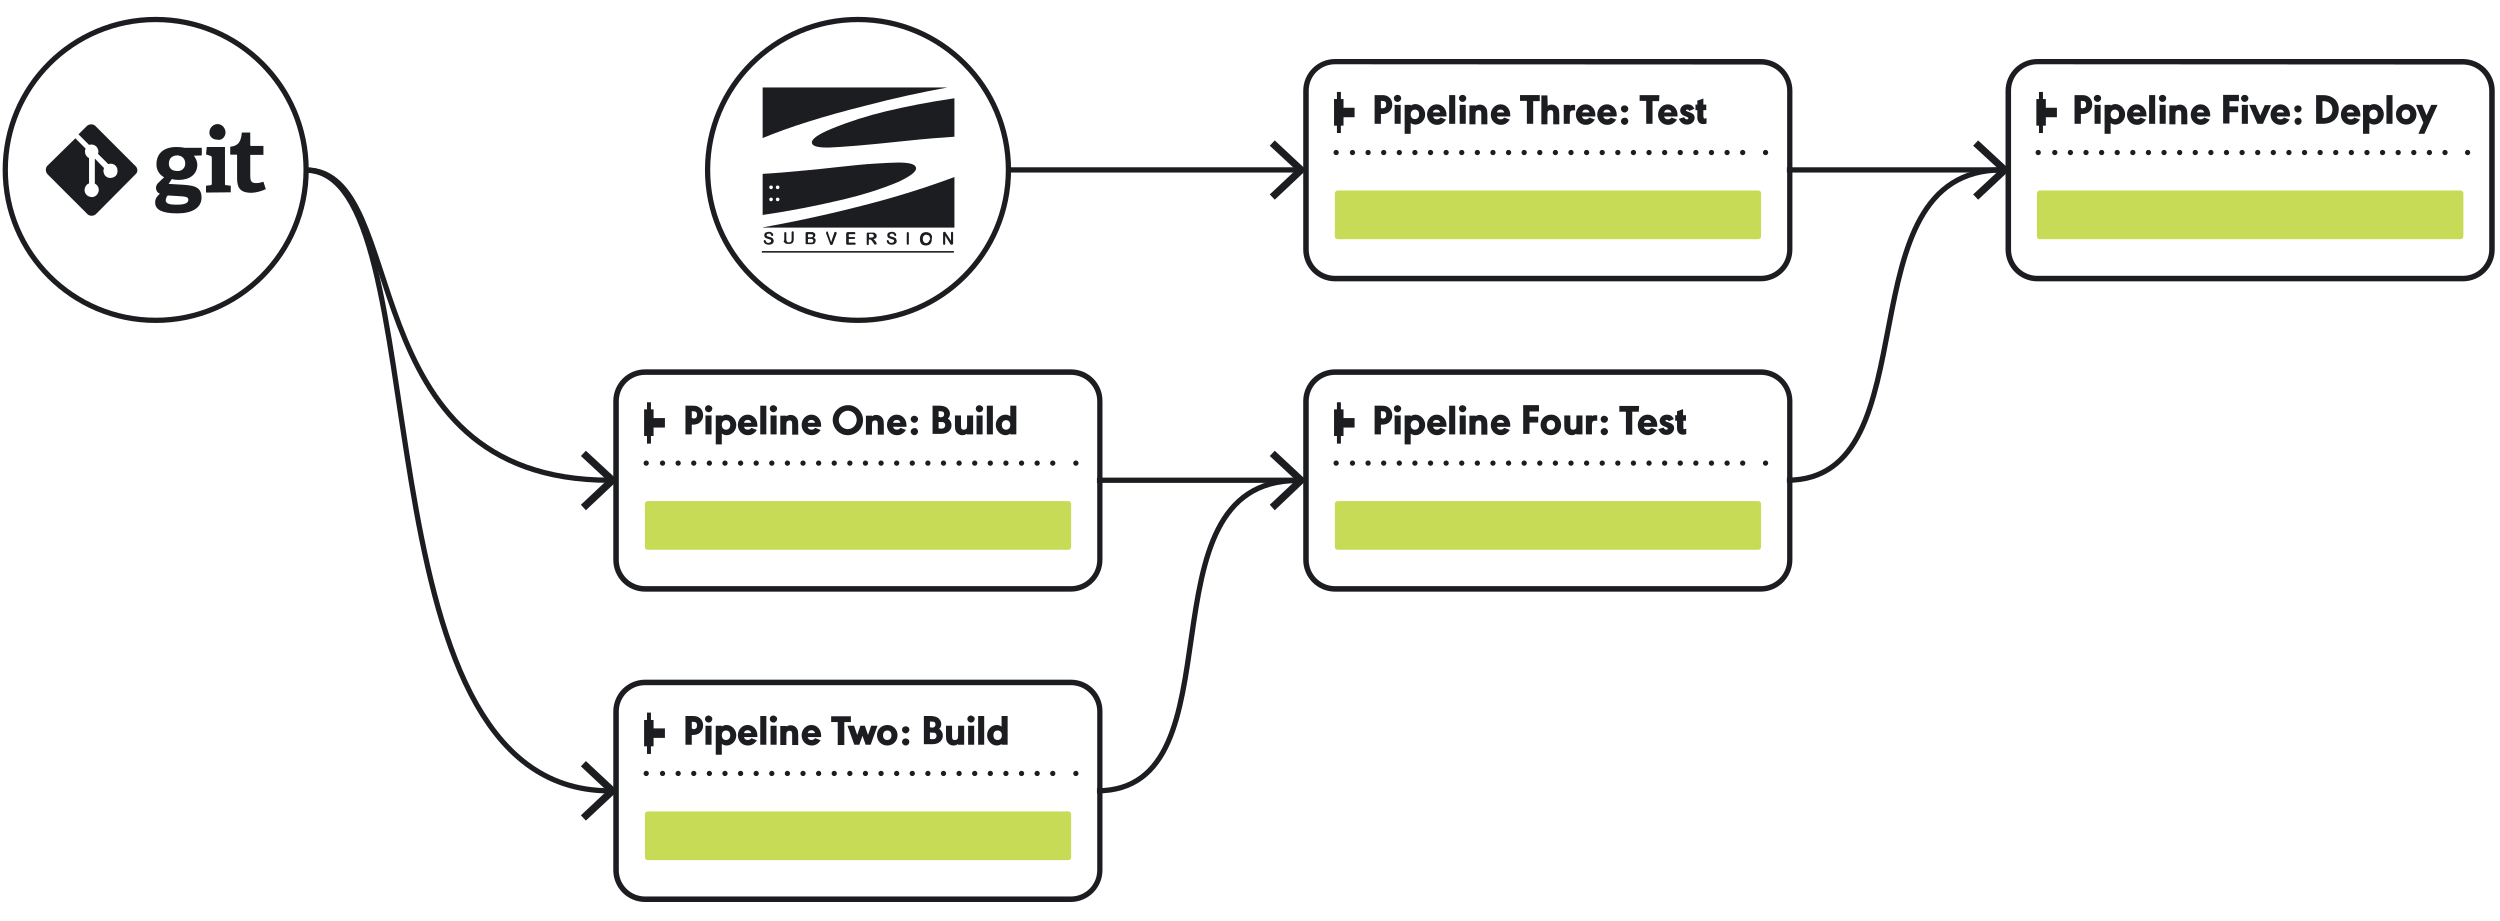 <svg xmlns="http://www.w3.org/2000/svg" xmlns:xlink="http://www.w3.org/1999/xlink" id="Layer_1" x="0" y="0" version="1.1" viewBox="0 0 949 349.8" xml:space="preserve" style="enable-background:new 0 0 949 349.8"><style type="text/css">.st0{fill:none;stroke:#1b1d21;stroke-width:2;stroke-miterlimit:10}.st1{fill:#1b1d21}.st2{fill:none}.st3,.st4{fill:none;stroke:#1b1d21;stroke-width:2;stroke-linecap:round;stroke-miterlimit:10}.st4{stroke-dasharray:0,5.925}.st5{fill:#c8db57}.st6{enable-background:new}</style><g id="Layer_2_1_"><g id="Text_Headlines"><circle cx="59.1" cy="64.5" r="57.1" class="st0"/><path d="M73.6,59.1c0.7,1,1.3,2.1,1.3,3.4c0,3.7-2.9,5.8-7.1,5.8c-0.8,0-1.8-0.1-2.6-0.3L64,69.8l3.3,0.2 c5.8,0.3,9.2,0.5,9.2,5c0,3.8-3.4,6-9.2,6c-6,0-8.4-1.5-8.4-4.1c0-1.5,0.6-2.3,1.8-3.4c-1-0.3-1.5-1.3-1.5-2.2c0-0.7,0.4-1.5,1-2 c0.6-0.6,1.3-1.3,2.1-2c-1.9-1-3-3-2.9-5c0-3.8,2.5-6.5,7.6-6.5c1.1,0,2.1,0.1,3.1,0.3h6.5V59L73.6,59.1z M63.7,74.2 c-0.5,0.4-0.7,1.1-0.8,1.8c0,1.4,1.7,1.7,4,1.7c1.9,0,4.6-0.1,4.6-1.9c0-1.1-1.3-1.2-2.9-1.3L63.7,74.2z M67.3,59 c-1.8,0-3.2,1-3.2,3.1c0,1.6,1,2.8,3.1,2.8c1.6,0.2,3-1,3.1-2.5c0-0.1,0-0.2,0-0.3c0.1-1.5-1-2.9-2.4-3 C67.7,58.9,67.5,58.9,67.3,59L67.3,59z" class="st1"/><path d="M78.2,73.1v-2.6l1.7-0.2c0.4-0.1,0.5-0.2,0.5-0.6v-9.8c0-0.3-0.1-0.6-0.4-0.7l-1.8-0.6l0.3-2.8h6.9v13.9 c0,0.5,0,0.6,0.5,0.6l1.7,0.2V73L78.2,73.1C78.2,73,78.2,73.1,78.2,73.1z M82.5,53c-1.5,0.1-2.9-1-3-2.4c0-0.2,0-0.4,0-0.5 c0.1-1.7,1.5-3,3.1-3s2.9,1.4,3,3c0.1,1.5-1,2.9-2.4,3C82.9,53.1,82.7,53.1,82.5,53z" class="st1"/><path d="M100.9,71.8c-1.7,0.8-3.6,1.3-5.4,1.4c-4,0-5.5-1.6-5.5-5.4V59c0-0.2,0-0.3-0.3-0.3h-2.3v-3 c3-0.3,4.1-1.8,4.4-5.4H95v4.8c0,0.2,0,0.3,0.3,0.3h4.7v3.4h-5v7.9c0,2,0.4,2.8,2.2,2.8c1,0,1.8-0.2,2.8-0.5L100.9,71.8z" class="st1"/><path d="M51.4,63L36.2,47.8c-0.8-0.8-2.3-0.8-3.2,0L29.8,51l4,4c1.4-0.5,3,0.3,3.4,1.7c0.2,0.5,0.2,1.2,0,1.7l3.9,3.9 c1.4-0.5,3,0.2,3.4,1.7c0.4,1.5-0.2,3-1.7,3.4c-1.4,0.5-3-0.2-3.4-1.7c-0.2-0.6-0.2-1.3,0.1-1.9L36,60.2v9.5 c1.3,0.6,1.9,2.2,1.2,3.6s-2.2,1.9-3.6,1.2c-1.3-0.6-1.9-2.2-1.2-3.6c0.3-0.5,0.7-1.1,1.4-1.3V60c-0.3-0.1-0.6-0.3-0.8-0.6 c-0.7-0.7-1-1.9-0.5-3l-3.9-3.9L18,62.9c-0.8,0.8-0.8,2.3,0,3.2l0,0l15.2,15.2c0.8,0.8,2.3,0.8,3.2,0l0,0l15-15.1 C52.4,65.4,52.4,63.9,51.4,63L51.4,63z" class="st1"/><path d="M416.4,300.2c56.3,0,14.2-117.8,76.2-117.8" class="st0"/><line x1="493" x2="416.4" y1="182.3" y2="182.3" class="st0"/><polygon points="483.9 171.1 482 173.1 491.9 182.3 482 191.6 483.9 193.7 495.9 182.3" class="st1"/><line x1="493" x2="382.8" y1="64.5" y2="64.5" class="st0"/><polygon points="483.9 53.3 482 55.3 491.9 64.5 482 73.8 483.9 75.8 495.9 64.5" class="st1"/><path d="M231.5,182.3c-99.9,0-74.7-117.8-115.5-117.8" class="st0"/><polygon points="222.4 171.1 220.5 173.1 230.4 182.3 220.5 191.6 222.4 193.7 234.5 182.3" class="st1"/><path d="M231.5,300.2c-99.9,0-62.8-235.6-115.5-235.6" class="st0"/><polygon points="222.4 288.9 220.5 290.9 230.4 300.2 220.5 309.5 222.4 311.5 234.5 300.2" class="st1"/><path d="M678.3,182.3c56.3,0,19.8-117.8,81.7-117.8" class="st0"/><line x1="760.1" x2="678.3" y1="64.5" y2="64.5" class="st0"/><polygon points="750.9 53.3 749 55.3 759 64.5 749 73.8 750.9 75.8 763 64.5" class="st1"/><g id="_Group_"><g id="RECTANGLE_STAGE"><path d="M244.9,141.3h161.5c6,0,11,4.9,11,11v60.2c0,6-4.9,11-11,11H244.9c-6,0-11-4.9-11-11v-60.2 C234,146.2,238.9,141.3,244.9,141.3z" class="st2"/><path d="M406.5,142.3c5.5,0,10,4.4,10,10l0,0v60.2c0,5.5-4.4,10-10,10l0,0H244.9c-5.5,0-10-4.4-10-10l0,0v-60.2 c0-5.5,4.4-10,10-10H406.5 M406.5,140.2H244.9c-6.7,0-12.1,5.4-12.1,12.1v60.2c0,6.7,5.4,12.1,12.1,12.1h161.5 c6.7,0,12.1-5.4,12.1-12.1v-60.2C418.6,145.6,413.2,140.2,406.5,140.2z" class="st1"/><line x1="245.3" x2="245.3" y1="175.8" y2="175.8" class="st3"/><line x1="251.5" x2="405.2" y1="175.8" y2="175.8" class="st4"/><line x1="408.4" x2="408.4" y1="175.8" y2="175.8" class="st3"/><path d="M245.9,190.2h159.6c0.6,0,1.1,0.4,1.1,1.1v16.3c0,0.6-0.4,1.1-1.1,1.1H245.9c-0.6,0-1.1-0.4-1.1-1.1v-16.3 C244.8,190.7,245.4,190.2,245.9,190.2z" class="st5"/><polygon points="252.4 158.7 248.1 158.7 248.1 155.4 247.1 155.4 247.1 152.7 245.6 152.7 245.6 155.4 244.5 155.4 244.5 158.7 244.5 162.3 244.5 165.5 245.6 165.5 245.6 168.4 247.1 168.4 247.1 165.5 248.1 165.5 248.1 162.3 252.4 162.3" class="st1"/></g></g><g class="st6"><path d="M262.6,164.9h-2.4V154h2.6c1.1,0,1.8,0.1,2.4,0.5c1.1,0.6,1.7,1.8,1.7,3.1s-0.6,2.4-1.7,3.1 c-0.6,0.3-1.3,0.5-2.4,0.5h-0.2V164.9z M263,158.9c1.1,0,1.6-0.4,1.6-1.4s-0.4-1.4-1.6-1.4h-0.4v2.6h0.4V158.9z" class="st1"/></g><g class="st6"><path d="M270.4,155.1c0,0.7-0.6,1.4-1.4,1.4c-0.7,0-1.4-0.6-1.4-1.4c0-0.7,0.6-1.3,1.4-1.3 C269.7,153.9,270.4,154.4,270.4,155.1z M270.1,164.9h-2.3v-7.2h2.3V164.9z" class="st1"/><path d="M274,157.7v0.3c0.6-0.4,1.2-0.6,1.8-0.6c2,0,3.7,1.8,3.7,3.9s-1.6,3.9-3.7,3.9c-0.6,0-1.2-0.2-1.8-0.6v4.1 h-2.3v-11L274,157.7L274,157.7z M274,161.3c0,1.1,0.6,1.8,1.6,1.8s1.6-0.7,1.6-1.8s-0.6-1.8-1.6-1.8S274,160.2,274,161.3z" class="st1"/></g><g class="st6"><path d="M287.3,163.2c-0.8,1.3-2,2-3.4,2c-2.2,0-3.8-1.7-3.8-3.9s1.7-3.9,3.7-3.9c2.1,0,3.7,1.7,3.7,4 c0,0.2,0,0.3,0,0.6h-5.1c0.2,0.7,0.6,1.1,1.4,1.1c0.6,0,1.1-0.2,1.4-0.7L287.3,163.2z M285.2,160.5c-0.2-0.7-0.6-1.1-1.4-1.1 c-0.7,0-1.2,0.3-1.4,1.1H285.2z" class="st1"/></g><g class="st6"><path d="M288.6,164.9V154h2.3v10.9H288.6z" class="st1"/><path d="M295,155.1c0,0.7-0.6,1.4-1.4,1.4c-0.7,0-1.4-0.6-1.4-1.4c0-0.7,0.6-1.3,1.4-1.3 C294.4,153.9,295,154.4,295,155.1z M294.8,164.9h-2.3v-7.2h2.3V164.9z" class="st1"/><path d="M298.6,158c0.5-0.4,1-0.5,1.6-0.5c1,0,1.9,0.5,2.4,1.4c0.3,0.5,0.4,1.3,0.4,2.2v3.9h-2.3v-3.8 c0-1.3-0.2-1.6-1-1.6c-0.4,0-0.8,0.2-1,0.4c-0.1,0.2-0.2,0.6-0.2,1.3v3.7h-2.3v-7.2h2.3L298.6,158L298.6,158z" class="st1"/><path d="M311.5,163.2c-0.8,1.3-2,2-3.4,2c-2.2,0-3.8-1.7-3.8-3.9s1.7-3.9,3.7-3.9c2.1,0,3.7,1.7,3.7,4 c0,0.2,0,0.3,0,0.6h-5.1c0.2,0.7,0.6,1.1,1.4,1.1c0.6,0,1.1-0.2,1.4-0.7L311.5,163.2z M309.4,160.5c-0.2-0.7-0.6-1.1-1.4-1.1 c-0.7,0-1.2,0.3-1.4,1.1H309.4z" class="st1"/><path d="M327.6,159.5c0,3.2-2.6,5.7-5.8,5.7s-5.7-2.6-5.7-5.8c0-3.1,2.6-5.6,5.8-5.6 C325,153.7,327.6,156.3,327.6,159.5z M318.4,159.5c0,1.8,1.6,3.4,3.4,3.4c1.9,0,3.4-1.6,3.4-3.5s-1.5-3.5-3.4-3.5 C319.9,156,318.4,157.6,318.4,159.5z" class="st1"/><path d="M331.1,158c0.5-0.4,1-0.5,1.6-0.5c1,0,1.9,0.5,2.4,1.4c0.3,0.5,0.4,1.3,0.4,2.2v3.9h-2.3v-3.8 c0-1.3-0.2-1.6-1-1.6c-0.4,0-0.8,0.2-1,0.4c-0.1,0.2-0.2,0.6-0.2,1.3v3.7h-2.3v-7.2h2.3v0.2H331.1z" class="st1"/></g><g class="st6"><path d="M343.9,163.2c-0.8,1.3-2,2-3.4,2c-2.2,0-3.8-1.7-3.8-3.9s1.7-3.9,3.7-3.9c2.1,0,3.7,1.7,3.7,4 c0,0.2,0,0.3,0,0.6H339c0.2,0.7,0.6,1.1,1.4,1.1c0.6,0,1.1-0.2,1.4-0.7L343.9,163.2z M341.8,160.5c-0.2-0.7-0.6-1.1-1.4-1.1 c-0.7,0-1.2,0.3-1.4,1.1H341.8z" class="st1"/></g><g class="st6"><path d="M348.5,159.1c0,0.7-0.6,1.4-1.4,1.4c-0.7,0-1.4-0.6-1.4-1.4c0-0.7,0.6-1.3,1.4-1.3 C347.9,157.9,348.5,158.4,348.5,159.1z M348.5,163.8c0,0.7-0.6,1.4-1.4,1.4c-0.7,0-1.4-0.6-1.4-1.4c0-0.7,0.6-1.3,1.4-1.3 C347.9,162.4,348.5,163.1,348.5,163.8z" class="st1"/><path d="M353.9,154h2.6c1.1,0,1.9,0.2,2.5,0.5c1,0.5,1.6,1.6,1.6,2.5c0,0.7-0.2,1.4-0.8,1.9c1,0.6,1.4,1.5,1.4,2.5 c0,1.2-0.6,2.2-1.7,2.8c-0.6,0.3-1.3,0.5-2.3,0.5H354V154H353.9z M356.8,158.4c0.6,0,0.8,0,1.1-0.2c0.3-0.2,0.5-0.5,0.5-1 c0-0.8-0.4-1.1-1.6-1.1h-0.5v2.2h0.5V158.4z M357,162.7c0.6,0,1,0,1.2-0.2c0.4-0.2,0.6-0.6,0.6-1.1s-0.2-0.8-0.5-1 s-0.6-0.2-1.4-0.2h-0.6v2.4L357,162.7L357,162.7z" class="st1"/><path d="M366.9,164.7c-0.5,0.4-1,0.5-1.6,0.5c-1,0-1.9-0.5-2.4-1.4c-0.3-0.5-0.4-1.3-0.4-2.2v-3.9h2.3v3.8 c0,1.3,0.2,1.6,1.1,1.6c0.4,0,0.8-0.2,1-0.4c0.1-0.2,0.2-0.6,0.2-1.3v-3.7h2.3v7.2H367v-0.2L366.9,164.7L366.9,164.7z" class="st1"/><path d="M373.2,155.1c0,0.7-0.6,1.4-1.4,1.4s-1.4-0.6-1.4-1.4c0-0.7,0.6-1.3,1.4-1.3 C372.6,153.9,373.2,154.4,373.2,155.1z M373,164.9h-2.3v-7.2h2.3V164.9z" class="st1"/><path d="M374.6,164.9V154h2.3v10.9H374.6z" class="st1"/><path d="M383.5,164.9v-0.3c-0.6,0.4-1.2,0.6-1.8,0.6c-2,0-3.7-1.8-3.7-3.9s1.6-3.9,3.7-3.9c0.6,0,1.2,0.2,1.8,0.6v-4 h2.3v10.9L383.5,164.9L383.5,164.9z M380.3,161.3c0,1.1,0.6,1.8,1.6,1.8s1.6-0.7,1.6-1.8s-0.6-1.8-1.6-1.8 C381,159.5,380.3,160.2,380.3,161.3z" class="st1"/></g><g id="_Group_2"><g id="RECTANGLE_STAGE-2"><path d="M244.9,259.1h161.5c6,0,11,4.9,11,11v60.2c0,6-4.9,11-11,11H244.9c-6,0-11-4.9-11-11v-60.2 C234,264.1,238.9,259.1,244.9,259.1z" class="st2"/><path d="M406.5,260.1c5.5,0,10,4.4,10,10l0,0v60.2c0,5.5-4.4,10-10,10l0,0H244.9c-5.5,0-10-4.4-10-10l0,0v-60.2 c0-5.5,4.4-10,10-10l0,0H406.5 M406.5,258H244.9c-6.7,0-12.1,5.4-12.1,12.1v60.2c0,6.7,5.4,12.1,12.1,12.1h161.5 c6.7,0,12.1-5.4,12.1-12.1v-60.2C418.6,263.4,413.2,258,406.5,258z" class="st1"/><line x1="245.3" x2="245.3" y1="293.6" y2="293.6" class="st3"/><line x1="251.5" x2="405.2" y1="293.6" y2="293.6" class="st4"/><line x1="408.4" x2="408.4" y1="293.6" y2="293.6" class="st3"/><path d="M245.9,308h159.6c0.6,0,1.1,0.4,1.1,1.1v16.3c0,0.6-0.4,1.1-1.1,1.1H245.9c-0.6,0-1.1-0.4-1.1-1.1V309 C244.8,308.5,245.4,308,245.9,308z" class="st5"/><polygon points="252.4 276.5 248.1 276.5 248.1 273.3 247.1 273.3 247.1 270.5 245.6 270.5 245.6 273.3 244.5 273.3 244.5 276.5 244.5 280.1 244.5 283.3 245.6 283.3 245.6 286.2 247.1 286.2 247.1 283.3 248.1 283.3 248.1 280.1 252.4 280.1" class="st1"/></g></g><g class="st6"><path d="M262.6,282.7h-2.4v-10.9h2.6c1.1,0,1.8,0.1,2.4,0.5c1.1,0.6,1.7,1.8,1.7,3.1c0,1.3-0.6,2.4-1.7,3.1 c-0.6,0.3-1.3,0.5-2.4,0.5h-0.2V282.7z M263,276.8c1.1,0,1.6-0.4,1.6-1.4s-0.4-1.4-1.6-1.4h-0.4v2.6h0.4V276.8z" class="st1"/></g><g class="st6"><path d="M270.4,272.9c0,0.7-0.6,1.4-1.4,1.4c-0.7,0-1.4-0.6-1.4-1.4c0-0.7,0.6-1.3,1.4-1.3 C269.7,271.7,270.4,272.2,270.4,272.9z M270.1,282.7h-2.3v-7.2h2.3V282.7z" class="st1"/><path d="M274,275.5v0.3c0.6-0.4,1.2-0.6,1.8-0.6c2,0,3.7,1.8,3.7,3.9s-1.6,3.9-3.7,3.9c-0.6,0-1.2-0.2-1.8-0.6v4.1 h-2.3v-11L274,275.5L274,275.5z M274,279.1c0,1.1,0.6,1.8,1.6,1.8s1.6-0.7,1.6-1.8s-0.6-1.8-1.6-1.8S274,278,274,279.1z" class="st1"/></g><g class="st6"><path d="M287.3,281c-0.8,1.3-2,2-3.4,2c-2.2,0-3.8-1.7-3.8-3.9c0-2.2,1.7-3.9,3.7-3.9c2.1,0,3.7,1.7,3.7,4 c0,0.2,0,0.3,0,0.6h-5.1c0.2,0.7,0.6,1.1,1.4,1.1c0.6,0,1.1-0.2,1.4-0.7L287.3,281z M285.2,278.3c-0.2-0.7-0.6-1.1-1.4-1.1 c-0.7,0-1.2,0.3-1.4,1.1H285.2z" class="st1"/></g><g class="st6"><path d="M288.6,282.7v-10.9h2.3v10.9H288.6z" class="st1"/><path d="M295,272.9c0,0.7-0.6,1.4-1.4,1.4c-0.7,0-1.4-0.6-1.4-1.4c0-0.7,0.6-1.3,1.4-1.3 C294.4,271.7,295,272.2,295,272.9z M294.8,282.7h-2.3v-7.2h2.3V282.7z" class="st1"/><path d="M298.6,275.8c0.5-0.4,1-0.5,1.6-0.5c1,0,1.9,0.5,2.4,1.4c0.3,0.5,0.4,1.3,0.4,2.2v3.9h-2.3V279 c0-1.3-0.2-1.6-1-1.6c-0.4,0-0.8,0.2-1,0.4c-0.1,0.2-0.2,0.6-0.2,1.3v3.7h-2.3v-7.2h2.3L298.6,275.8L298.6,275.8z" class="st1"/><path d="M311.5,281c-0.8,1.3-2,2-3.4,2c-2.2,0-3.8-1.7-3.8-3.9c0-2.2,1.7-3.9,3.7-3.9c2.1,0,3.7,1.7,3.7,4 c0,0.2,0,0.3,0,0.6h-5.1c0.2,0.7,0.6,1.1,1.4,1.1c0.6,0,1.1-0.2,1.4-0.7L311.5,281z M309.4,278.3c-0.2-0.7-0.6-1.1-1.4-1.1 c-0.7,0-1.2,0.3-1.4,1.1H309.4z" class="st1"/></g><g class="st6"><path d="M323,274.1h-2.5v8.7H318v-8.7h-2.5v-2.2h7.5V274.1L323,274.1z" class="st1"/></g><g class="st6"><path d="M324.2,275.5l1.2,3.5l1.2-3.5h1.7l1.2,3.5l1.2-3.5h2.4l-2.6,7.2h-1.9l-1.2-3.4l-1.2,3.4h-1.9l-2.6-7.2H324.2 z" class="st1"/></g><g class="st6"><path d="M340.7,279.1c0,2.2-1.7,3.9-3.9,3.9c-2.2,0-3.9-1.7-3.9-3.9c0-2.2,1.7-3.9,4-3.9 C339.1,275.2,340.7,277,340.7,279.1z M335.2,279.1c0,1.1,0.6,1.8,1.6,1.8s1.6-0.7,1.6-1.8s-0.6-1.8-1.6-1.8 C335.9,277.3,335.2,278,335.2,279.1z" class="st1"/></g><g class="st6"><path d="M345.2,277c0,0.7-0.6,1.4-1.4,1.4c-0.7,0-1.4-0.6-1.4-1.4c0-0.7,0.6-1.3,1.4-1.3S345.2,276.2,345.2,277z M345.2,281.6c0,0.7-0.6,1.4-1.4,1.4c-0.7,0-1.4-0.6-1.4-1.4c0-0.7,0.6-1.3,1.4-1.3C344.6,280.3,345.2,280.9,345.2,281.6z" class="st1"/><path d="M350.6,271.8h2.6c1.1,0,1.9,0.2,2.5,0.5c1,0.5,1.6,1.6,1.6,2.5c0,0.7-0.2,1.4-0.8,1.9c1,0.6,1.4,1.6,1.4,2.5 c0,1.2-0.6,2.2-1.7,2.8c-0.6,0.3-1.3,0.5-2.3,0.5h-3.2v-10.8h-0.1V271.8z M353.5,276.2c0.6,0,0.8,0,1.1-0.2 c0.3-0.2,0.5-0.5,0.5-1c0-0.8-0.4-1.1-1.6-1.1H353v2.2h0.5V276.2z M353.7,280.6c0.6,0,1,0,1.2-0.2c0.4-0.2,0.6-0.6,0.6-1.1 s-0.2-0.8-0.5-1s-0.6-0.2-1.4-0.2H353v2.4L353.7,280.6L353.7,280.6z" class="st1"/><path d="M363.5,282.5c-0.5,0.4-1,0.5-1.6,0.5c-1,0-1.9-0.5-2.4-1.4c-0.3-0.5-0.4-1.3-0.4-2.2v-3.9h2.3v3.8 c0,1.3,0.2,1.6,1.1,1.6c0.4,0,0.8-0.2,1-0.4c0.1-0.2,0.2-0.6,0.2-1.3v-3.7h2.3v7.2h-2.3v-0.2H363.5z" class="st1"/><path d="M370,272.9c0,0.7-0.6,1.4-1.4,1.4c-0.7,0-1.4-0.6-1.4-1.4c0-0.7,0.6-1.3,1.4-1.3 C369.3,271.7,370,272.2,370,272.9z M369.8,282.7h-2.3v-7.2h2.3V282.7z" class="st1"/><path d="M371.3,282.7v-10.9h2.3v10.9H371.3z" class="st1"/><path d="M380.2,282.7v-0.3c-0.6,0.4-1.2,0.6-1.8,0.6c-2,0-3.7-1.8-3.7-3.9s1.6-3.9,3.7-3.9c0.6,0,1.2,0.2,1.8,0.6v-4 h2.3v10.9L380.2,282.7L380.2,282.7z M377.1,279.1c0,1.1,0.6,1.8,1.6,1.8s1.6-0.7,1.6-1.8s-0.6-1.8-1.6-1.8S377.1,278,377.1,279.1 z" class="st1"/></g><g id="_Group_3"><g id="RECTANGLE_STAGE-3"><path d="M506.8,141.3h161.5c6,0,11,4.9,11,11v60.2c0,6-4.9,11-11,11H506.8c-6,0-11-4.9-11-11v-60.2 C495.8,146.2,500.8,141.3,506.8,141.3z" class="st2"/><path d="M668.4,142.3c5.5,0,10,4.4,10,10v60.2c0,5.5-4.4,10-10,10H506.8c-5.5,0-10-4.4-10-10l0,0v-60.2 c0-5.5,4.4-10,10-10H668.4 M668.4,140.2H506.8c-6.7,0-12.1,5.4-12.1,12.1v60.2c0,6.7,5.4,12.1,12.1,12.1h161.5 c6.7,0,12.1-5.4,12.1-12.1v-60.2C680.4,145.6,675,140.2,668.4,140.2L668.4,140.2z" class="st1"/><line x1="507.2" x2="507.2" y1="175.8" y2="175.8" class="st3"/><line x1="513.4" x2="667.1" y1="175.8" y2="175.8" class="st4"/><line x1="670.2" x2="670.2" y1="175.8" y2="175.8" class="st3"/><path d="M507.8,190.2h159.6c0.6,0,1.1,0.4,1.1,1.1v16.3c0,0.6-0.4,1.1-1.1,1.1H507.8c-0.6,0-1.1-0.4-1.1-1.1v-16.3 C506.7,190.7,507.2,190.2,507.8,190.2z" class="st5"/><polygon points="514.2 158.7 510 158.7 510 155.4 509 155.4 509 152.7 507.5 152.7 507.5 155.4 506.4 155.4 506.4 158.7 506.4 162.3 506.4 165.5 507.5 165.5 507.5 168.4 509 168.4 509 165.5 510 165.5 510 162.3 514.2 162.3" class="st1"/></g></g><g class="st6"><path d="M524.2,164.9h-2.4V154h2.6c1.1,0,1.8,0.1,2.4,0.5c1.1,0.6,1.7,1.8,1.7,3.1s-0.6,2.4-1.7,3.1 c-0.6,0.3-1.3,0.5-2.4,0.5h-0.2L524.2,164.9L524.2,164.9z M524.6,158.9c1.1,0,1.6-0.4,1.6-1.4s-0.4-1.4-1.6-1.4h-0.4v2.6h0.4 V158.9z" class="st1"/></g><g class="st6"><path d="M531.9,155.1c0,0.7-0.6,1.4-1.4,1.4s-1.4-0.6-1.4-1.4c0-0.7,0.6-1.3,1.4-1.3 C531.3,153.9,531.9,154.4,531.9,155.1z M531.7,164.9h-2.3v-7.2h2.3V164.9z" class="st1"/><path d="M535.5,157.7v0.3c0.6-0.4,1.2-0.6,1.8-0.6c2,0,3.7,1.8,3.7,3.9s-1.6,3.9-3.7,3.9c-0.6,0-1.2-0.2-1.8-0.6v4.1 h-2.3v-11L535.5,157.7L535.5,157.7z M535.5,161.3c0,1.1,0.6,1.8,1.6,1.8s1.6-0.7,1.6-1.8s-0.6-1.8-1.6-1.8 C536.2,159.5,535.5,160.2,535.5,161.3z" class="st1"/></g><g class="st6"><path d="M548.9,163.2c-0.8,1.3-2,2-3.4,2c-2.2,0-3.8-1.7-3.8-3.9s1.7-3.9,3.7-3.9c2.1,0,3.7,1.7,3.7,4 c0,0.2,0,0.3,0,0.6H544c0.2,0.7,0.6,1.1,1.4,1.1c0.6,0,1.1-0.2,1.4-0.7L548.9,163.2z M546.7,160.5c-0.2-0.7-0.6-1.1-1.4-1.1 s-1.2,0.3-1.4,1.1H546.7z" class="st1"/></g><g class="st6"><path d="M550.1,164.9V154h2.3v10.9H550.1z" class="st1"/><path d="M556.6,155.1c0,0.7-0.6,1.4-1.4,1.4c-0.7,0-1.4-0.6-1.4-1.4c0-0.7,0.6-1.3,1.4-1.3 C556,153.9,556.6,154.4,556.6,155.1z M556.4,164.9h-2.3v-7.2h2.3V164.9z" class="st1"/><path d="M560.2,158c0.5-0.4,1-0.5,1.6-0.5c1,0,1.9,0.5,2.4,1.4c0.3,0.5,0.4,1.3,0.4,2.2v3.9h-2.3v-3.8 c0-1.3-0.2-1.6-1-1.6c-0.4,0-0.8,0.2-1,0.4c-0.1,0.2-0.2,0.6-0.2,1.3v3.7h-2.3v-7.2h2.3L560.2,158L560.2,158z" class="st1"/><path d="M573.1,163.2c-0.8,1.3-2,2-3.4,2c-2.2,0-3.8-1.7-3.8-3.9s1.7-3.9,3.7-3.9c2.1,0,3.7,1.7,3.7,4 c0,0.2,0,0.3,0,0.6h-5.1c0.2,0.7,0.6,1.1,1.4,1.1c0.6,0,1.1-0.2,1.4-0.7L573.1,163.2z M571,160.5c-0.2-0.7-0.6-1.1-1.4-1.1 s-1.2,0.3-1.4,1.1H571z" class="st1"/></g><g class="st6"><path d="M584.2,156.2h-3.6v2h3.3v2.2h-3.3v4.3h-2.4v-10.9h6V156.2z" class="st1"/></g><g class="st6"><path d="M592.6,161.3c0,2.2-1.7,3.9-3.9,3.9s-3.9-1.7-3.9-3.9s1.7-3.9,4-3.9C590.9,157.3,592.6,159.1,592.6,161.3z M587.1,161.3c0,1.1,0.6,1.8,1.6,1.8s1.6-0.7,1.6-1.8s-0.6-1.8-1.6-1.8C587.7,159.5,587.1,160.2,587.1,161.3z" class="st1"/><path d="M598.2,164.7c-0.5,0.4-1,0.5-1.6,0.5c-1,0-1.9-0.5-2.4-1.4c-0.3-0.5-0.4-1.3-0.4-2.2v-3.9h2.3v3.8 c0,1.3,0.2,1.6,1.1,1.6c0.4,0,0.8-0.2,1-0.4c0.1-0.2,0.2-0.6,0.2-1.3v-3.7h2.3v7.2h-2.3v-0.2L598.2,164.7L598.2,164.7z" class="st1"/></g><g class="st6"><path d="M604.3,158c0.4-0.3,0.7-0.4,1.3-0.4c0.2,0,0.4,0,0.7,0.1v2c-0.3,0-0.5,0-0.7,0c-1,0-1.3,0.4-1.3,1.7v3.5H602 v-7.2h2.3V158z" class="st1"/></g><g class="st6"><path d="M610.4,159.1c0,0.7-0.6,1.4-1.4,1.4s-1.4-0.6-1.4-1.4c0-0.7,0.6-1.3,1.4-1.3 C609.7,157.9,610.4,158.4,610.4,159.1z M610.4,163.8c0,0.7-0.6,1.4-1.4,1.4s-1.4-0.6-1.4-1.4c0-0.7,0.6-1.3,1.4-1.3 C609.7,162.4,610.4,163.1,610.4,163.8z" class="st1"/></g><g class="st6"><path d="M622.1,156.3h-2.5v8.7h-2.4v-8.7h-2.5v-2.2h7.5L622.1,156.3L622.1,156.3z" class="st1"/></g><g class="st6"><path d="M628.9,163.2c-0.8,1.3-2,2-3.4,2c-2.2,0-3.8-1.7-3.8-3.9s1.7-3.9,3.7-3.9c2.1,0,3.7,1.7,3.7,4 c0,0.2,0,0.3,0,0.6H624c0.2,0.7,0.6,1.1,1.4,1.1c0.6,0,1.1-0.2,1.4-0.7L628.9,163.2z M626.8,160.5c-0.2-0.7-0.6-1.1-1.4-1.1 s-1.2,0.3-1.4,1.1H626.8z" class="st1"/></g><g class="st6"><path d="M631.5,162.3c0.3,0.6,0.6,0.8,1.1,0.8c0.3,0,0.5-0.2,0.5-0.4s-0.1-0.3-0.5-0.5l-1.2-0.5 c-0.8-0.3-1.4-1.1-1.4-1.9c0-1.4,1.2-2.4,2.8-2.4c1.2,0,2,0.5,2.6,1.7l-1.9,0.8c-0.2-0.3-0.5-0.5-0.8-0.5s-0.5,0.1-0.5,0.3 s0.1,0.2,0.5,0.4l1.1,0.4c1.2,0.4,1.7,1.1,1.7,2c0,1.5-1.3,2.6-2.9,2.6c-1.5,0-2.4-0.7-3.1-2.2L631.5,162.3z" class="st1"/></g><g class="st6"><path d="M639,162.4c0,0.4,0.1,0.5,0.3,0.5s0.4,0,0.8-0.2v2.1c-0.5,0.2-0.8,0.2-1.3,0.2c-1.4,0-2.2-1-2.2-2.5v-2.8 h-0.7v-2.1h0.7v-1.5l2.3-0.8v2.3h1.1v2.1h-1V162.4z" class="st1"/></g><g id="_Group_4"><g id="RECTANGLE_STAGE-4"><path d="M506.8,23.4h161.5c6,0,11,4.9,11,11v60.2c0,6-4.9,11-11,11H506.8c-6,0-11-4.9-11-11V34.4 C495.8,28.4,500.8,23.4,506.8,23.4z" class="st2"/><path d="M668.4,24.5c5.5,0,10,4.4,10,10v60.2c0,5.5-4.4,10-10,10H506.8c-5.5,0-10-4.4-10-10l0,0V34.4 c0-5.5,4.4-10,10-10l0,0L668.4,24.5 M668.4,22.4H506.8c-6.7,0-12.1,5.4-12.1,12.1v60.2c0,6.7,5.4,12.1,12.1,12.1h161.5 c6.7,0,12.1-5.4,12.1-12.1V34.4C680.4,27.8,675,22.4,668.4,22.4L668.4,22.4z" class="st1"/><line x1="507.2" x2="507.2" y1="57.9" y2="57.9" class="st3"/><line x1="513.4" x2="667.1" y1="57.9" y2="57.9" class="st4"/><line x1="670.2" x2="670.2" y1="57.9" y2="57.9" class="st3"/><path d="M507.8,72.3h159.6c0.6,0,1.1,0.4,1.1,1.1v16.3c0,0.6-0.4,1.1-1.1,1.1H507.8c-0.6,0-1.1-0.4-1.1-1.1V73.4 C506.7,72.9,507.2,72.3,507.8,72.3z" class="st5"/><polygon points="514.2 40.9 510 40.9 510 37.6 509 37.6 509 34.9 507.5 34.9 507.5 37.6 506.4 37.6 506.4 40.9 506.4 44.5 506.4 47.7 507.5 47.7 507.5 50.5 509 50.5 509 47.7 510 47.7 510 44.5 514.2 44.5" class="st1"/></g></g><g id="_Group_5"><g id="RECTANGLE_STAGE-5"><path d="M773.4,23.4h161.5c6,0,11,4.9,11,11v60.2c0,6-4.9,11-11,11H773.4c-6,0-11-4.9-11-11V34.4 C762.4,28.4,767.4,23.4,773.4,23.4z" class="st2"/><path d="M934.9,24.5c5.5,0,10,4.4,10,10v60.2c0,5.5-4.4,10-10,10H773.4c-5.5,0-10-4.4-10-10V34.4 c0-5.5,4.4-10,10-10L934.9,24.5 M934.9,22.4H773.4c-6.7,0-12.1,5.4-12.1,12.1v60.2c0,6.7,5.4,12.1,12.1,12.1h161.5 c6.7,0,12.1-5.4,12.1-12.1V34.4C947,27.8,941.6,22.4,934.9,22.4L934.9,22.4z" class="st1"/><line x1="773.7" x2="773.7" y1="57.9" y2="57.9" class="st3"/><line x1="780" x2="933.7" y1="57.9" y2="57.9" class="st4"/><line x1="936.7" x2="936.7" y1="57.9" y2="57.9" class="st3"/><path d="M774.3,72.3H934c0.6,0,1.1,0.4,1.1,1.1v16.3c0,0.6-0.4,1.1-1.1,1.1H774.3c-0.6,0-1.1-0.4-1.1-1.1V73.4 C773.3,72.9,773.7,72.3,774.3,72.3z" class="st5"/><polygon points="780.8 40.9 776.6 40.9 776.6 37.6 775.5 37.6 775.5 34.9 774 34.9 774 37.6 773 37.6 773 40.9 773 44.5 773 47.7 774 47.7 774 50.5 775.5 50.5 775.5 47.7 776.6 47.7 776.6 44.5 780.8 44.5" class="st1"/></g></g><g class="st6"><path d="M524.2,47h-2.4V36.1h2.6c1.1,0,1.8,0.1,2.4,0.5c1.1,0.6,1.7,1.8,1.7,3.1s-0.6,2.4-1.7,3.1 c-0.6,0.3-1.3,0.5-2.4,0.5h-0.2L524.2,47L524.2,47z M524.6,41.1c1.1,0,1.6-0.4,1.6-1.4s-0.4-1.4-1.6-1.4h-0.4V41L524.6,41.1 L524.6,41.1z" class="st1"/></g><g class="st6"><path d="M531.9,37.3c0,0.7-0.6,1.4-1.4,1.4s-1.4-0.6-1.4-1.4c0-0.7,0.6-1.3,1.4-1.3C531.3,36,531.9,36.6,531.9,37.3z M531.7,47h-2.3v-7.2h2.3V47z" class="st1"/><path d="M535.5,39.8v0.3c0.6-0.4,1.2-0.6,1.8-0.6c2,0,3.7,1.8,3.7,3.9s-1.6,3.9-3.7,3.9c-0.6,0-1.2-0.2-1.8-0.6v4.1 h-2.3v-11L535.5,39.8L535.5,39.8z M535.5,43.4c0,1.1,0.6,1.8,1.6,1.8s1.6-0.7,1.6-1.8s-0.6-1.8-1.6-1.8 C536.2,41.6,535.5,42.4,535.5,43.4z" class="st1"/></g><g class="st6"><path d="M548.9,45.4c-0.8,1.3-2,2-3.4,2c-2.2,0-3.8-1.7-3.8-3.9s1.7-3.9,3.7-3.9c2.1,0,3.7,1.7,3.7,4 c0,0.2,0,0.3,0,0.6H544c0.2,0.7,0.6,1.1,1.4,1.1c0.6,0,1.1-0.2,1.4-0.7L548.9,45.4z M546.7,42.7c-0.2-0.7-0.6-1.1-1.4-1.1 s-1.2,0.3-1.4,1.1H546.7z" class="st1"/></g><g class="st6"><path d="M550.1,47V36.1h2.3V47H550.1z" class="st1"/><path d="M556.6,37.3c0,0.7-0.6,1.4-1.4,1.4c-0.7,0-1.4-0.6-1.4-1.4c0-0.7,0.6-1.3,1.4-1.3S556.6,36.6,556.6,37.3z M556.4,47h-2.3v-7.2h2.3V47z" class="st1"/><path d="M560.2,40.2c0.5-0.4,1-0.5,1.6-0.5c1,0,1.9,0.5,2.4,1.4c0.3,0.5,0.4,1.3,0.4,2.2v3.9h-2.3v-3.8 c0-1.3-0.2-1.6-1-1.6c-0.4,0-0.8,0.2-1,0.4c-0.1,0.2-0.2,0.6-0.2,1.3v3.7h-2.3V40h2.3L560.2,40.2L560.2,40.2z" class="st1"/><path d="M573.1,45.4c-0.8,1.3-2,2-3.4,2c-2.2,0-3.8-1.7-3.8-3.9s1.7-3.9,3.7-3.9c2.1,0,3.7,1.7,3.7,4 c0,0.2,0,0.3,0,0.6h-5.1c0.2,0.7,0.6,1.1,1.4,1.1c0.6,0,1.1-0.2,1.4-0.7L573.1,45.4z M571,42.7c-0.2-0.7-0.6-1.1-1.4-1.1 s-1.2,0.3-1.4,1.1H571z" class="st1"/></g><g class="st6"><path d="M584.5,38.4H582V47h-2.4v-8.7H577v-2.2h7.5V38.4L584.5,38.4z" class="st1"/></g><g class="st6"><path d="M587.5,40.2c0.5-0.4,1-0.5,1.6-0.5c1,0,1.9,0.5,2.4,1.4c0.3,0.5,0.4,1.3,0.4,2.2v3.9h-2.3v-3.8 c0-1.3-0.2-1.6-1-1.6c-0.4,0-0.8,0.2-1,0.4c-0.1,0.2-0.2,0.6-0.2,1.3v3.7h-2.3v-11h2.3L587.5,40.2L587.5,40.2z" class="st1"/></g><g class="st6"><path d="M595.9,40.2c0.4-0.3,0.7-0.4,1.3-0.4c0.2,0,0.4,0,0.7,0.1v2c-0.3,0-0.5,0-0.7,0c-1,0-1.3,0.4-1.3,1.7V47 h-2.3v-7.2h2.3V40.2z" class="st1"/></g><g class="st6"><path d="M605.4,45.4c-0.8,1.3-2,2-3.4,2c-2.2,0-3.8-1.7-3.8-3.9s1.7-3.9,3.7-3.9c2.1,0,3.7,1.7,3.7,4 c0,0.2,0,0.3,0,0.6h-5.1c0.2,0.7,0.6,1.1,1.4,1.1c0.6,0,1.1-0.2,1.4-0.7L605.4,45.4z M603.4,42.7c-0.2-0.7-0.6-1.1-1.4-1.1 s-1.2,0.3-1.4,1.1H603.4z" class="st1"/></g><g class="st6"><path d="M613.5,45.4c-0.8,1.3-2,2-3.4,2c-2.2,0-3.8-1.7-3.8-3.9s1.7-3.9,3.7-3.9c2.1,0,3.7,1.7,3.7,4 c0,0.2,0,0.3,0,0.6h-5.1c0.2,0.7,0.6,1.1,1.4,1.1c0.6,0,1.1-0.2,1.4-0.7L613.5,45.4z M611.4,42.7c-0.2-0.7-0.6-1.1-1.4-1.1 s-1.2,0.3-1.4,1.1H611.4z" class="st1"/></g><g class="st6"><path d="M618.1,41.3c0,0.7-0.6,1.4-1.4,1.4s-1.4-0.6-1.4-1.4s0.6-1.3,1.4-1.3S618.1,40.6,618.1,41.3z M618.1,46 c0,0.7-0.6,1.4-1.4,1.4s-1.4-0.6-1.4-1.4c0-0.7,0.6-1.3,1.4-1.3C617.5,44.6,618.1,45.2,618.1,46z" class="st1"/></g><g class="st6"><path d="M629.8,38.4h-2.5V47h-2.4v-8.7h-2.5v-2.2h7.5L629.8,38.4L629.8,38.4z" class="st1"/></g><g class="st6"><path d="M636.6,45.4c-0.8,1.3-2,2-3.4,2c-2.2,0-3.8-1.7-3.8-3.9s1.7-3.9,3.7-3.9c2.1,0,3.7,1.7,3.7,4 c0,0.2,0,0.3,0,0.6h-5.1c0.2,0.7,0.6,1.1,1.4,1.1c0.6,0,1.1-0.2,1.4-0.7L636.6,45.4z M634.5,42.7c-0.2-0.7-0.6-1.1-1.4-1.1 s-1.2,0.3-1.4,1.1H634.5z" class="st1"/></g><g class="st6"><path d="M639.3,44.5c0.3,0.6,0.6,0.8,1.1,0.8c0.3,0,0.5-0.2,0.5-0.4s-0.1-0.3-0.5-0.5l-1.2-0.5 c-0.8-0.3-1.4-1.1-1.4-1.9c0-1.4,1.2-2.4,2.8-2.4c1.2,0,2,0.5,2.6,1.7l-1.9,0.8c-0.2-0.3-0.5-0.5-0.8-0.5s-0.5,0.1-0.5,0.3 s0.1,0.2,0.5,0.4l1.1,0.4c1.2,0.4,1.7,1.1,1.7,2c0,1.5-1.3,2.6-2.9,2.6c-1.5,0-2.4-0.7-3.1-2.2L639.3,44.5z" class="st1"/></g><g class="st6"><path d="M646.7,44.5c0,0.4,0.1,0.5,0.3,0.5s0.4,0,0.8-0.2v2.1c-0.5,0.2-0.8,0.2-1.3,0.2c-1.4,0-2.2-1-2.2-2.5v-2.8 h-0.7v-2.1h0.7v-1.5l2.3-0.8v2.3h1.1v2.1h-1.1v2.7H646.7z" class="st1"/></g><g class="st6"><path d="M789.9,47h-2.4V36.1h2.6c1.1,0,1.8,0.1,2.4,0.5c1.1,0.6,1.7,1.8,1.7,3.1s-0.6,2.4-1.7,3.1 c-0.6,0.3-1.3,0.5-2.4,0.5h-0.2L789.9,47L789.9,47z M790.3,41.1c1.1,0,1.6-0.4,1.6-1.4s-0.4-1.4-1.6-1.4h-0.4V41L790.3,41.1 L790.3,41.1z" class="st1"/></g><g class="st6"><path d="M797.6,37.3c0,0.7-0.6,1.4-1.4,1.4c-0.7,0-1.4-0.6-1.4-1.4c0-0.7,0.6-1.3,1.4-1.3S797.6,36.6,797.6,37.3z M797.4,47h-2.3v-7.2h2.3V47z" class="st1"/><path d="M801.2,39.8v0.3c0.6-0.4,1.2-0.6,1.8-0.6c2,0,3.7,1.8,3.7,3.9s-1.6,3.9-3.7,3.9c-0.6,0-1.2-0.2-1.8-0.6v4.1 h-2.3v-11L801.2,39.8L801.2,39.8z M801.2,43.4c0,1.1,0.6,1.8,1.6,1.8s1.6-0.7,1.6-1.8s-0.6-1.8-1.6-1.8 C801.9,41.6,801.2,42.4,801.2,43.4z" class="st1"/></g><g class="st6"><path d="M814.6,45.4c-0.8,1.3-2,2-3.4,2c-2.2,0-3.8-1.7-3.8-3.9s1.7-3.9,3.7-3.9c2.1,0,3.7,1.7,3.7,4 c0,0.2,0,0.3,0,0.6h-5.1c0.2,0.7,0.6,1.1,1.4,1.1c0.6,0,1.1-0.2,1.4-0.7L814.6,45.4z M812.5,42.7c-0.2-0.7-0.6-1.1-1.4-1.1 s-1.2,0.3-1.4,1.1H812.5z" class="st1"/></g><g class="st6"><path d="M815.8,47V36.1h2.3V47H815.8z" class="st1"/><path d="M822.3,37.3c0,0.7-0.6,1.4-1.4,1.4s-1.4-0.6-1.4-1.4c0-0.7,0.6-1.3,1.4-1.3S822.3,36.6,822.3,37.3z M822.1,47h-2.3v-7.2h2.3V47z" class="st1"/><path d="M825.9,40.2c0.5-0.4,1-0.5,1.6-0.5c1,0,1.9,0.5,2.4,1.4c0.3,0.5,0.4,1.3,0.4,2.2v3.9H828v-3.8 c0-1.3-0.2-1.6-1-1.6c-0.4,0-0.8,0.2-1,0.4c-0.1,0.2-0.2,0.6-0.2,1.3v3.7h-2.3V40h2.3L825.9,40.2L825.9,40.2z" class="st1"/><path d="M838.8,45.4c-0.8,1.3-2,2-3.4,2c-2.2,0-3.8-1.7-3.8-3.9s1.7-3.9,3.7-3.9c2.1,0,3.7,1.7,3.7,4 c0,0.2,0,0.3,0,0.6h-5.1c0.2,0.7,0.6,1.1,1.4,1.1c0.6,0,1.1-0.2,1.4-0.7L838.8,45.4z M836.7,42.7c-0.2-0.7-0.6-1.1-1.4-1.1 s-1.2,0.3-1.4,1.1H836.7z" class="st1"/></g><g class="st6"><path d="M849.9,38.4h-3.6v2h3.3v2.2h-3.3v4.3h-2.4V36h6V38.4z" class="st1"/></g><g class="st6"><path d="M853.5,37.3c0,0.7-0.6,1.4-1.4,1.4s-1.4-0.6-1.4-1.4c0-0.7,0.6-1.3,1.4-1.3S853.5,36.6,853.5,37.3z M853.3,47H851v-7.2h2.3V47z" class="st1"/></g><g class="st6"><path d="M858,43.9l1.7-4h2.4L859,47h-2.1l-3.1-7.2h2.4L858,43.9z" class="st1"/></g><g class="st6"><path d="M869.1,45.4c-0.8,1.3-2,2-3.4,2c-2.2,0-3.8-1.7-3.8-3.9s1.7-3.9,3.7-3.9c2.1,0,3.7,1.7,3.7,4 c0,0.2,0,0.3,0,0.6h-5.1c0.2,0.7,0.6,1.1,1.4,1.1c0.6,0,1.1-0.2,1.4-0.7L869.1,45.4z M867,42.7c-0.2-0.7-0.6-1.1-1.4-1.1 s-1.2,0.3-1.4,1.1H867z" class="st1"/></g><g class="st6"><path d="M873.7,41.3c0,0.7-0.6,1.4-1.4,1.4s-1.4-0.6-1.4-1.4s0.6-1.3,1.4-1.3S873.7,40.6,873.7,41.3z M873.7,46 c0,0.7-0.6,1.4-1.4,1.4S871,46.7,871,46s0.6-1.3,1.4-1.3C873.1,44.6,873.7,45.2,873.7,46z" class="st1"/></g><g class="st6"><path d="M881.8,36.1c3.6,0,6,2.1,6,5.4s-2.3,5.5-6,5.5h-2.6V36.1H881.8z M881.6,44.8h0.3c2.2,0,3.5-1.2,3.5-3.2 s-1.3-3.2-3.5-3.2h-0.3V44.8z" class="st1"/></g><g class="st6"><path d="M895.8,45.4c-0.8,1.3-2,2-3.4,2c-2.2,0-3.8-1.7-3.8-3.9s1.7-3.9,3.7-3.9c2.1,0,3.7,1.7,3.7,4 c0,0.2,0,0.3,0,0.6h-5.1c0.2,0.7,0.6,1.1,1.4,1.1c0.6,0,1.1-0.2,1.4-0.7L895.8,45.4z M893.6,42.7c-0.2-0.7-0.6-1.1-1.4-1.1 s-1.2,0.3-1.4,1.1H893.6z" class="st1"/><path d="M899.4,39.8v0.3c0.6-0.4,1.2-0.6,1.8-0.6c2,0,3.7,1.8,3.7,3.9s-1.6,3.9-3.7,3.9c-0.6,0-1.2-0.2-1.8-0.6v4.1 H897v-11L899.4,39.8L899.4,39.8z M899.4,43.4c0,1.1,0.6,1.8,1.6,1.8s1.6-0.7,1.6-1.8s-0.6-1.8-1.6-1.8 C900,41.6,899.4,42.4,899.4,43.4z" class="st1"/><path d="M905.9,47V36.1h2.3V47H905.9z" class="st1"/></g><g class="st6"><path d="M917.3,43.4c0,2.2-1.7,3.9-3.9,3.9s-3.9-1.7-3.9-3.9s1.7-3.9,4-3.9C915.6,39.5,917.3,41.3,917.3,43.4z M911.7,43.4c0,1.1,0.6,1.8,1.6,1.8s1.6-0.7,1.6-1.8s-0.6-1.8-1.6-1.8S911.7,42.4,911.7,43.4z" class="st1"/></g><g class="st6"><path d="M917.1,39.8h2.4l1.6,4l1.8-4h2.4l-5,11H918l1.9-4.2L917.1,39.8z" class="st1"/></g><circle cx="325.7" cy="64.5" r="57.1" class="st0"/><g id="Layer_1-2"><path d="M347.7,63.6c-0.3-1.3-2.5-1.9-6.7-1.9c-2.1,0-5.1,0.2-8.8,0.4c-3.7,0.2-8.4,0.7-14,1.3 c-8.7,1-15.8,1.6-21.5,2.1c-2.8,0.2-5.1,0.4-7.2,0.5v15.6c10.4-1.5,20.5-3.5,30.7-5.9c7.1-1.7,14-3.8,20.7-6.6 C345.8,66.8,348.1,65,347.7,63.6z M293.2,76.2c-0.1,0.1-0.3,0.2-0.5,0.2c-0.1,0-0.2,0-0.3-0.1c-0.1,0-0.2-0.1-0.2-0.1 c-0.1-0.1-0.1-0.1-0.1-0.2s-0.1-0.2-0.1-0.3c0-0.2,0.1-0.3,0.2-0.5c0.1-0.1,0.3-0.2,0.5-0.2s0.3,0.1,0.5,0.2 c0.1,0.1,0.2,0.3,0.2,0.5C293.4,75.8,293.3,76,293.2,76.2z M293.2,71.6c-0.1,0.1-0.3,0.2-0.5,0.2s-0.4-0.1-0.5-0.2 s-0.2-0.3-0.2-0.5s0.1-0.4,0.2-0.5s0.3-0.2,0.5-0.2s0.3,0.1,0.5,0.2c0.1,0.1,0.2,0.3,0.2,0.5C293.4,71.3,293.3,71.4,293.2,71.6 L293.2,71.6z M295.7,76.2c-0.1,0.1-0.3,0.2-0.5,0.2s-0.3-0.1-0.5-0.2c-0.1-0.1-0.1-0.1-0.1-0.2s-0.1-0.2-0.1-0.3 c0-0.2,0.1-0.4,0.2-0.5s0.3-0.2,0.5-0.2s0.3,0.1,0.5,0.2c0.1,0.1,0.2,0.3,0.2,0.5C295.9,75.8,295.8,76,295.7,76.2L295.7,76.2z M295.7,71.6c-0.1,0.1-0.3,0.2-0.5,0.2s-0.4-0.1-0.5-0.2s-0.2-0.3-0.2-0.5s0.1-0.4,0.2-0.5s0.3-0.2,0.5-0.2s0.3,0.1,0.5,0.2 c0.1,0.1,0.2,0.3,0.2,0.5S295.8,71.4,295.7,71.6L295.7,71.6z" class="st1"/><path d="M329,40c-16.5,4.1-29.6,8.3-39.5,12.4V33.2h70.2C349.9,35,339.6,37.2,329,40z" class="st1"/><path d="M362.3,37.3v14.6c-5,0.3-11.1,0.8-18.6,1.6s-13.7,1.4-18.4,1.8s-8.3,0.6-10.4,0.7c-4.1,0.1-6.4-0.4-6.7-1.7 c-0.3-1.4,2.1-3.2,7.4-5.4c6.8-2.8,13.8-5,20.9-6.7C344.1,40.4,352.7,38.7,362.3,37.3z" class="st1"/><path d="M325.2,78.6c12.6-3.1,25-6.9,37.1-11.4v19.2h-72.7v-0.1C299.6,84.5,311.5,82.1,325.2,78.6z" class="st1"/><path id="path61" d="M293.7,91.5c0,0.3-0.1,0.5-0.2,0.7c-0.2,0.2-0.4,0.4-0.6,0.5c-0.3,0.1-0.6,0.2-1.1,0.2 s-0.8-0.1-1.2-0.3c-0.2-0.1-0.4-0.3-0.5-0.5s-0.2-0.4-0.2-0.6s0.2-0.4,0.4-0.4l0,0c0.1,0,0.2,0,0.2,0.1c0.1,0.1,0.1,0.2,0.2,0.3 c0,0.1,0.1,0.2,0.2,0.4c0.1,0.1,0.2,0.2,0.3,0.2c0.2,0.1,0.3,0.1,0.5,0.1s0.5-0.1,0.7-0.2s0.3-0.3,0.3-0.5c0-0.1,0-0.3-0.1-0.4 s-0.2-0.2-0.4-0.2c-0.2-0.1-0.4-0.1-0.6-0.2c-0.3-0.1-0.6-0.2-0.8-0.3c-0.2-0.1-0.4-0.2-0.5-0.4c-0.1-0.2-0.2-0.4-0.2-0.7 c0-0.2,0.1-0.5,0.2-0.7s0.4-0.4,0.6-0.4c0.3-0.1,0.6-0.2,1-0.2c0.2,0,0.5,0,0.7,0.1s0.4,0.2,0.5,0.3s0.2,0.2,0.3,0.4 c0.1,0.1,0.1,0.2,0.1,0.4c0,0.1,0,0.2-0.1,0.3s-0.2,0.1-0.3,0.1c-0.1,0-0.2,0-0.2-0.1c-0.1-0.1-0.1-0.2-0.2-0.3 c-0.1-0.2-0.2-0.3-0.3-0.4c-0.2-0.1-0.4-0.2-0.6-0.1c-0.2,0-0.4,0-0.6,0.2c-0.1,0.1-0.2,0.2-0.2,0.4c0,0.1,0,0.2,0.1,0.2 c0.1,0.1,0.1,0.1,0.2,0.2c0.1,0,0.2,0.1,0.3,0.1c0.1,0,0.2,0.1,0.4,0.1c0.2,0.1,0.5,0.1,0.7,0.2s0.4,0.2,0.5,0.3s0.3,0.2,0.3,0.4 C293.7,91.1,293.7,91.3,293.7,91.5z" class="st1"/><path id="path63" d="M297.7,90.9v-2.3c0-0.2,0-0.3,0.1-0.4s0.2-0.1,0.3-0.1s0.3,0,0.3,0.1c0.1,0.1,0.1,0.3,0.1,0.4 v2.3c0,0.2,0,0.4,0.1,0.6s0.2,0.3,0.3,0.4c0.2,0.1,0.4,0.2,0.6,0.1c0.3,0,0.6-0.1,0.8-0.3c0.2-0.3,0.2-0.6,0.2-1v-2.4 c0-0.2,0-0.3,0.1-0.4s0.2-0.1,0.3-0.1c0.1,0,0.3,0,0.3,0.1c0.1,0.1,0.1,0.3,0.1,0.4v2.3c0,0.3,0,0.6-0.1,1 c-0.1,0.2-0.2,0.5-0.4,0.6c-0.2,0.2-0.4,0.3-0.6,0.3c-0.2,0.1-0.5,0.1-0.8,0.1s-0.6,0-1-0.1c-0.2-0.1-0.4-0.2-0.6-0.4 c-0.2-0.2-0.3-0.4-0.4-0.6C297.7,91.5,297.7,91.2,297.7,90.9z" class="st1"/><path id="path65" d="M308.8,90.3c0.4-0.2,0.7-0.6,0.7-1.1c0-0.1,0-0.3-0.1-0.4c0-0.1-0.1-0.2-0.2-0.3 s-0.2-0.2-0.3-0.2c-0.1-0.1-0.3-0.1-0.4-0.2c-0.2,0-0.4,0-0.6,0h-1.6c-0.2,0-0.3,0-0.4,0.1s-0.1,0.3-0.1,0.4v3.6 c0,0.2,0,0.3,0.1,0.4s0.3,0.1,0.4,0.1h1.5c0.2,0,0.4,0,0.6,0s0.3-0.1,0.5-0.1c0.2-0.1,0.4-0.3,0.5-0.5s0.2-0.4,0.2-0.7 C309.8,91,309.4,90.4,308.8,90.3z M306.8,88.9h0.8c0.3,0,0.5,0,0.8,0.1c0.2,0.1,0.3,0.3,0.2,0.5c0,0.1,0,0.2-0.1,0.3 c-0.1,0.1-0.2,0.2-0.3,0.2c-0.2,0-0.4,0.1-0.5,0.1h-1v-1.2H306.8z M307.8,92.1h-1.1v-1.4h1.1c0.3,0,0.5,0,0.7,0.2 c0.2,0.1,0.3,0.3,0.2,0.5C308.8,91.9,308.5,92.1,307.8,92.1L307.8,92.1z" class="st1"/><path id="path67" d="M314.4,88.6l1.1,3.3l1.1-3.3c0.1-0.2,0.1-0.3,0.1-0.3c0-0.1,0.1-0.1,0.1-0.2 c0.1-0.1,0.2-0.1,0.3-0.1c0.2,0,0.3,0.1,0.4,0.2c0,0.1,0.1,0.1,0.1,0.2v0.1c0,0.1,0,0.1,0,0.2l-0.1,0.2l-1.2,3.2 c0,0.1-0.1,0.2-0.1,0.3s-0.1,0.2-0.1,0.3c-0.1,0.1-0.1,0.1-0.2,0.2s-0.2,0.1-0.3,0.1c-0.1,0-0.2,0-0.3-0.1 c-0.1,0-0.2-0.1-0.2-0.2c-0.1-0.1-0.1-0.2-0.1-0.3s-0.1-0.2-0.1-0.3l-1.2-3.2c0-0.1,0-0.1-0.1-0.2c0-0.1,0-0.1,0-0.2 c0,0,0-0.1,0-0.2s0-0.2,0.1-0.3s0.2-0.1,0.3-0.1c0.1,0,0.3,0,0.3,0.1C314.3,88.3,314.3,88.4,314.4,88.6z" class="st1"/><path id="path69" d="M324.4,88.9h-2.2V90h2c0.1,0,0.2,0,0.3,0.1c0.1,0.1,0.1,0.2,0.1,0.2c0,0.1,0,0.2-0.1,0.3 s-0.2,0.1-0.3,0.1h-2v1.4h2.2c0.1,0,0.2,0,0.3,0.1c0.1,0.1,0.1,0.2,0.1,0.3s0,0.2-0.1,0.3s-0.2,0.1-0.3,0.1h-2.6 c-0.3,0.1-0.5-0.1-0.6-0.4c0-0.1,0-0.1,0-0.2v-3.6c0-0.1,0-0.2,0.1-0.3c0-0.1,0.1-0.1,0.2-0.2c0.1,0,0.2-0.1,0.3-0.1h2.5 c0.1,0,0.2,0,0.3,0.1c0.1,0.1,0.1,0.4,0,0.5l0,0C324.8,88.9,324.7,88.9,324.4,88.9z" class="st1"/><path id="path71" d="M332.7,92.2c-0.1-0.2-0.2-0.3-0.3-0.5c-0.1-0.2-0.3-0.4-0.4-0.5c-0.1-0.2-0.3-0.3-0.5-0.4 c0.3-0.1,0.6-0.2,1-0.4c0.2-0.2,0.3-0.5,0.3-0.8c0-0.2,0-0.3-0.1-0.5c-0.1-0.1-0.1-0.3-0.3-0.4c-0.1-0.1-0.2-0.2-0.4-0.3 c-0.1-0.1-0.3-0.1-0.4-0.1c-0.2,0-0.4,0-0.5,0h-1.6c-0.2,0-0.3,0-0.4,0.1s-0.1,0.3-0.1,0.4v3.7c0,0.1,0,0.3,0.1,0.4 s0.2,0.2,0.3,0.1c0.1,0,0.2,0,0.3-0.1c0.1-0.1,0.1-0.3,0.1-0.4v-1.6h0.3c0.1,0,0.3,0,0.4,0.1s0.2,0.1,0.3,0.2 c0.1,0.2,0.3,0.3,0.4,0.5l0.4,0.6c0.1,0.1,0.2,0.3,0.2,0.3c0,0.1,0.1,0.1,0.2,0.2s0.2,0.1,0.3,0.1c0.1,0,0.2,0,0.2-0.1 c0.1,0,0.1-0.1,0.2-0.1c0-0.1,0.1-0.1,0.1-0.2C332.8,92.5,332.8,92.4,332.7,92.2z M331.3,90.1c-0.2,0-0.4,0.1-0.6,0.1h-0.8v-1.4 h0.8c0.2,0,0.4,0,0.6,0.1s0.4,0.3,0.4,0.6c0,0.1,0,0.3-0.1,0.4C331.5,90,331.4,90,331.3,90.1L331.3,90.1z" class="st1"/><path id="path73" d="M340.4,91.5c0,0.3-0.1,0.5-0.2,0.7c-0.2,0.2-0.4,0.4-0.6,0.5c-0.3,0.1-0.6,0.2-1.1,0.2 s-0.8-0.1-1.2-0.3c-0.2-0.1-0.4-0.3-0.5-0.5s-0.2-0.4-0.2-0.6s0.2-0.4,0.4-0.4l0,0c0.1,0,0.2,0,0.2,0.1c0.1,0.1,0.1,0.2,0.2,0.3 c0,0.1,0.1,0.2,0.2,0.4c0.1,0.1,0.2,0.2,0.3,0.2c0.2,0.1,0.3,0.1,0.5,0.1s0.5-0.1,0.7-0.2s0.3-0.3,0.3-0.5c0-0.1,0-0.3-0.1-0.4 s-0.2-0.2-0.4-0.2c-0.2-0.1-0.4-0.1-0.6-0.2c-0.3-0.1-0.6-0.2-0.8-0.3c-0.2-0.1-0.4-0.2-0.5-0.4c-0.1-0.2-0.2-0.4-0.2-0.7 c0-0.2,0.1-0.5,0.2-0.7s0.4-0.4,0.6-0.4c0.3-0.1,0.6-0.2,1-0.2c0.2,0,0.5,0,0.7,0.1s0.4,0.2,0.5,0.3s0.2,0.2,0.3,0.4 c0.1,0.1,0.1,0.2,0.1,0.4c0,0.1,0,0.2-0.1,0.3s-0.2,0.1-0.3,0.1c-0.1,0-0.2,0-0.2-0.1c-0.1-0.1-0.1-0.2-0.2-0.3 c-0.1-0.2-0.2-0.3-0.3-0.4c-0.2-0.1-0.4-0.2-0.6-0.1c-0.2,0-0.4,0-0.6,0.2c-0.1,0.1-0.2,0.2-0.2,0.4c0,0.1,0,0.2,0.1,0.2 c0.1,0.1,0.1,0.1,0.2,0.2c0.1,0,0.2,0.1,0.3,0.1c0.1,0,0.2,0.1,0.4,0.1c0.2,0.1,0.5,0.1,0.7,0.2s0.4,0.2,0.5,0.3s0.3,0.2,0.3,0.4 C340.3,91.1,340.4,91.3,340.4,91.5z" class="st1"/><path id="path75" d="M344.2,92.4v-3.8c0-0.2,0-0.3,0.1-0.4s0.2-0.1,0.3-0.1c0.1,0,0.3,0,0.3,0.1 c0.1,0.1,0.1,0.3,0.1,0.4v3.8c0,0.2,0,0.3-0.1,0.4s-0.2,0.1-0.3,0.1c-0.1,0-0.2,0-0.3-0.1C344.3,92.7,344.2,92.6,344.2,92.4z" class="st1"/><path id="path77" d="M353.6,89.2c-0.2-0.3-0.4-0.6-0.8-0.8s-0.8-0.3-1.3-0.3c-0.3,0-0.6,0.1-1,0.2 c-0.3,0.1-0.5,0.3-0.7,0.5s-0.3,0.5-0.4,0.7c-0.1,0.3-0.2,0.6-0.2,1.1c0,0.3,0,0.6,0.1,1.1c0.1,0.3,0.2,0.5,0.4,0.8 c0.2,0.2,0.4,0.4,0.7,0.5c0.3,0.1,0.6,0.2,1.1,0.2c0.3,0,0.6-0.1,1-0.2c0.3-0.1,0.5-0.3,0.7-0.5s0.3-0.5,0.4-0.8s0.1-0.6,0.1-1.1 C353.9,90,353.8,89.6,353.6,89.2z M352.7,91.5c-0.1,0.2-0.3,0.4-0.5,0.6c-0.2,0.1-0.4,0.2-0.6,0.2s-0.3,0-0.5-0.1 s-0.3-0.2-0.4-0.3c-0.1-0.2-0.2-0.3-0.3-0.5c-0.1-0.2-0.1-0.5-0.1-0.7s0-0.5,0.1-0.7s0.1-0.4,0.3-0.5c0.1-0.1,0.2-0.2,0.4-0.3 c0.4-0.2,0.8-0.1,1.3,0.1c0.2,0.1,0.4,0.3,0.5,0.6c0.1,0.3,0.2,0.6,0.2,1C352.9,90.9,352.8,91.2,352.7,91.5L352.7,91.5z" class="st1"/><path id="path79" d="M359.1,88.5l1.9,2.9v-2.9c0-0.1,0-0.3,0.1-0.4s0.2-0.1,0.3-0.1c0.1,0,0.2,0,0.3,0.1 c0.1,0.1,0.1,0.3,0.1,0.4v3.8c0,0.4-0.2,0.6-0.5,0.6c-0.1,0-0.2,0-0.2,0c-0.1,0-0.1-0.1-0.2-0.1c-0.1-0.1-0.1-0.1-0.2-0.2 l-0.1-0.2l-1.8-2.9v2.9c0,0.1,0,0.3-0.1,0.4c-0.2,0.2-0.4,0.2-0.6,0l0,0c-0.1-0.1-0.1-0.3-0.1-0.4v-3.7c0-0.1,0-0.2,0-0.4 c0-0.1,0.1-0.2,0.2-0.2c0.1-0.1,0.2-0.1,0.3-0.1c0.1,0,0.1,0,0.2,0s0.1,0.1,0.2,0.1c0.1,0.1,0.1,0.1,0.1,0.2 C359,88.4,359,88.5,359.1,88.5z" class="st1"/><rect width="72.9" height=".6" x="289.2" y="95.3" class="st1"/></g></g></g></svg>
